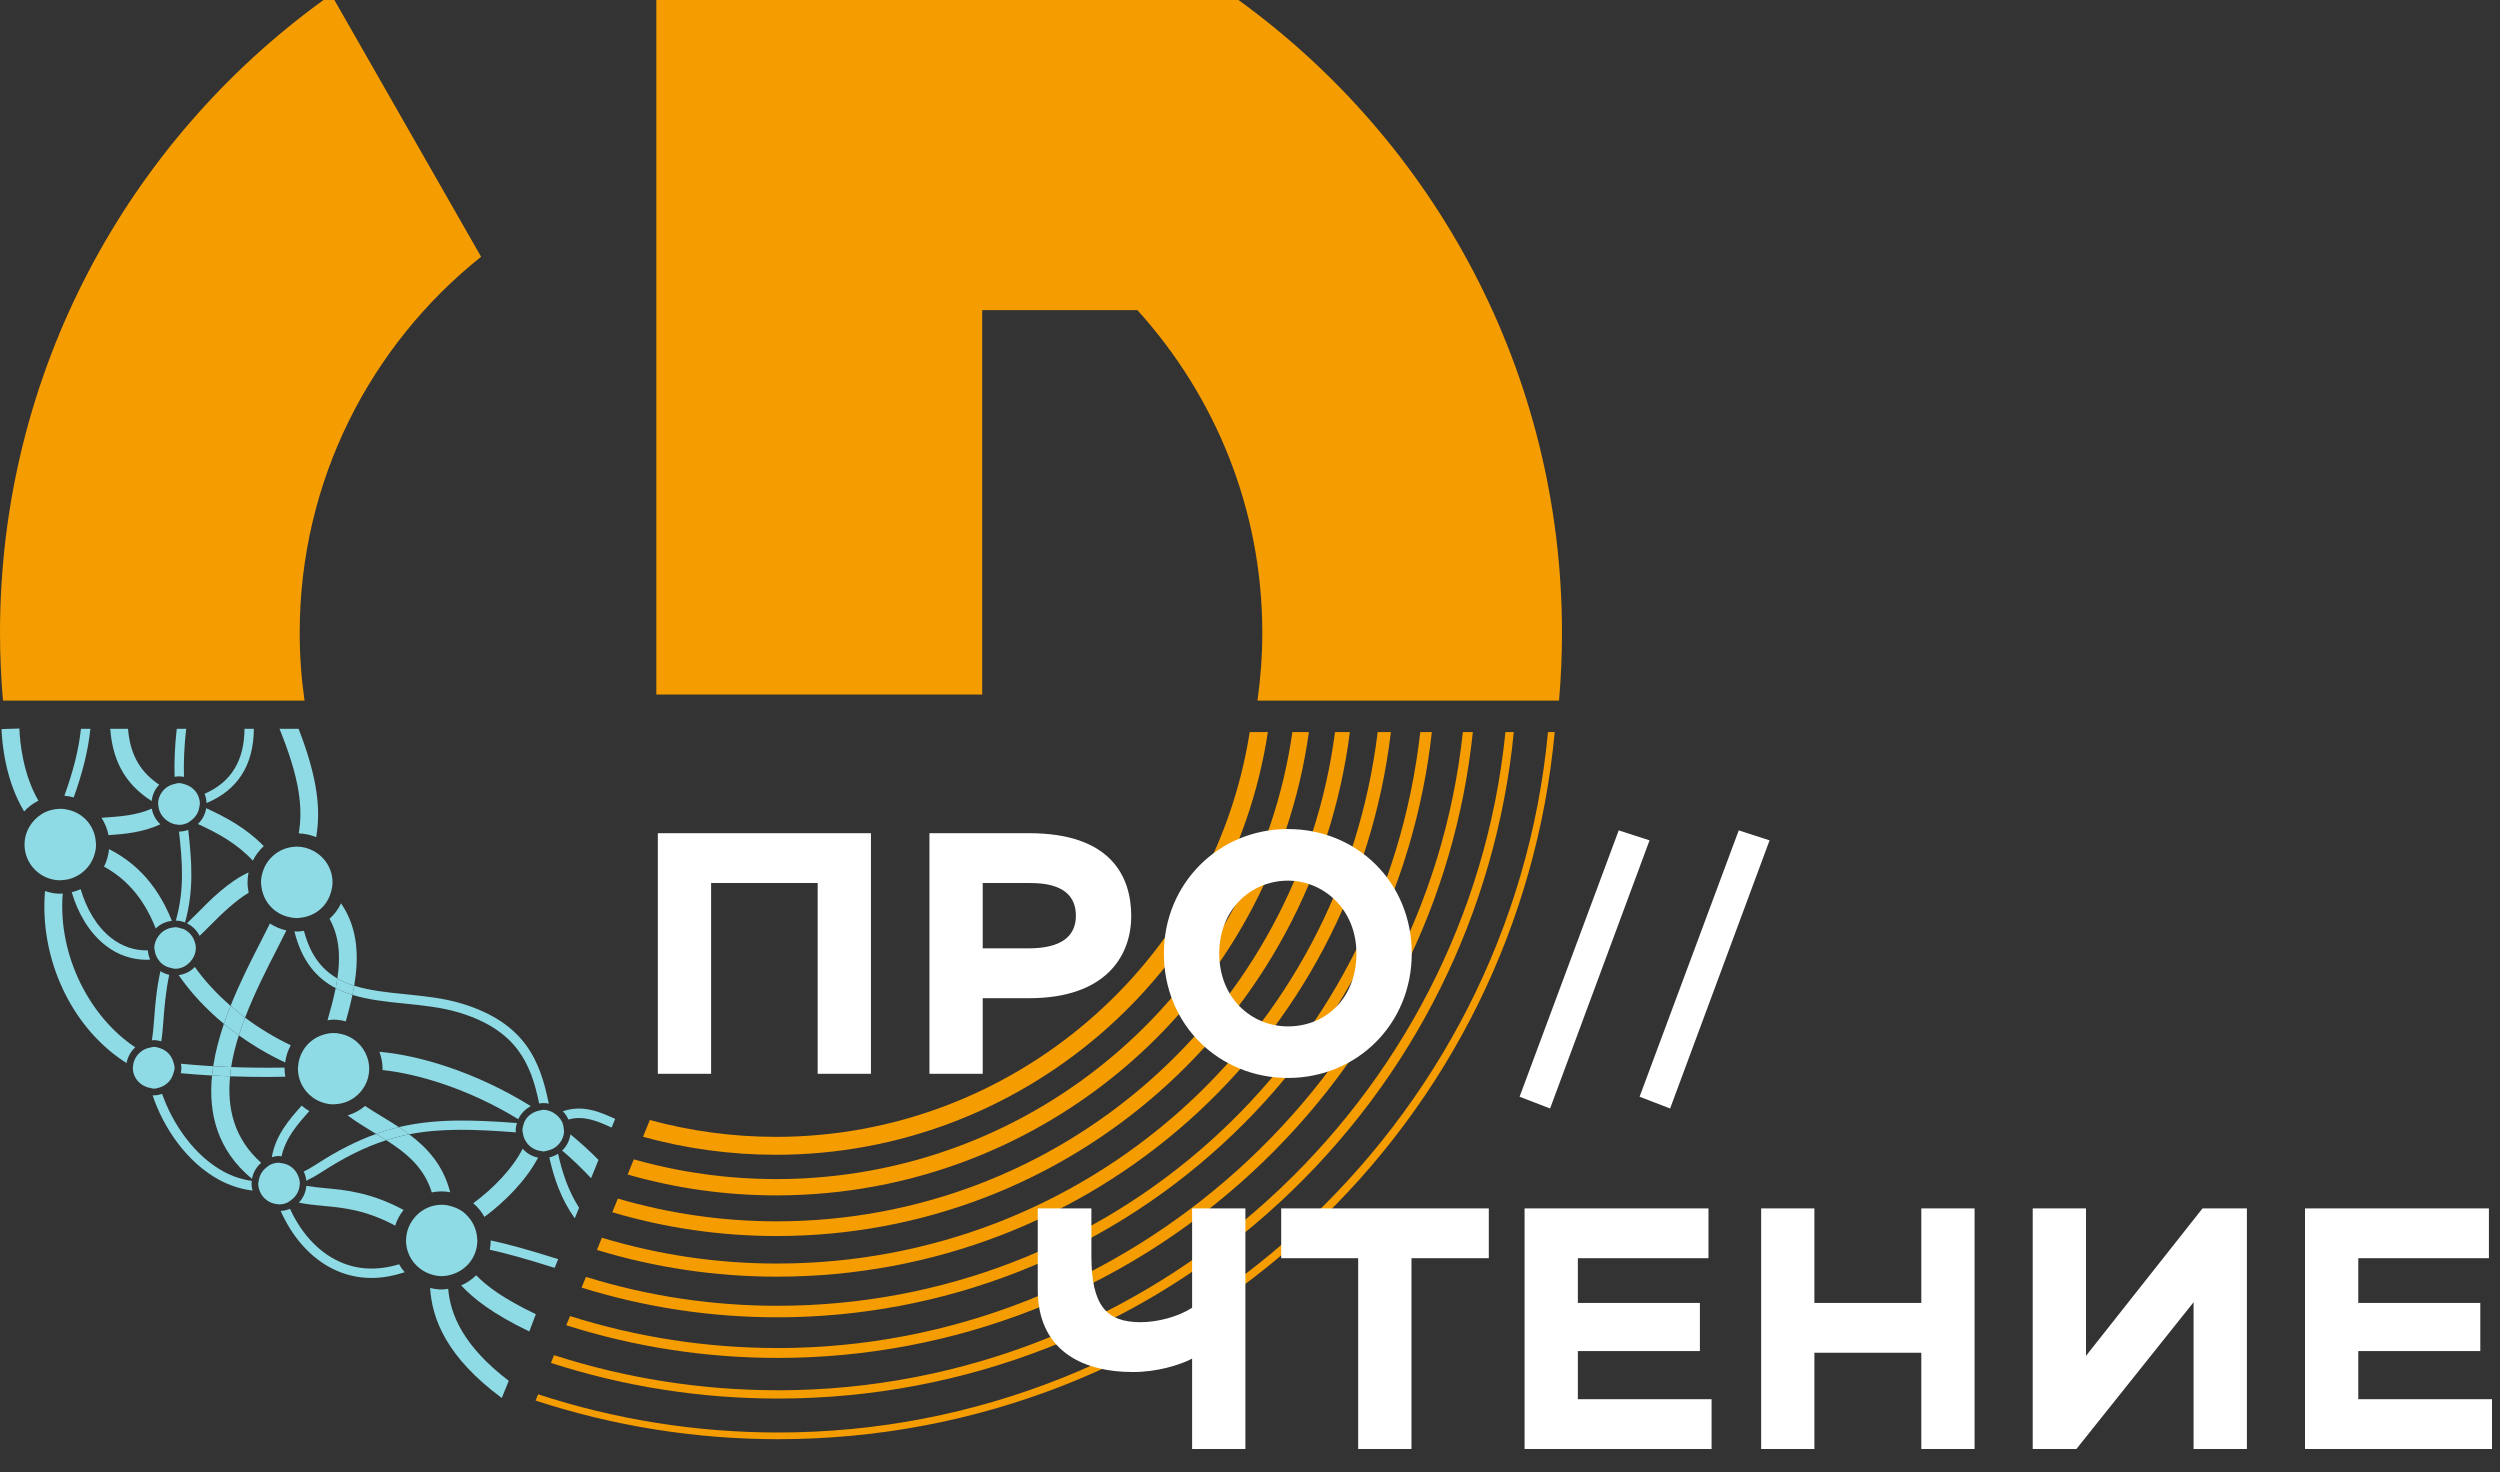 <svg xmlns="http://www.w3.org/2000/svg" width="90" height="53" viewBox="0 0 90 53">
    <rect x="0" y="0" width="90" height="53" fill="#333333" stroke="none"/>
    <g fill="none" fill-rule="evenodd">
        <path fill="#8EDAE5" d="M7.124 29.664c.7.32 1.394.692 1.978 1.32.099-.2.232-.376.394-.524-.636-.653-1.37-1.043-2.073-1.366-.035.224-.142.422-.3.57M5.46 28.838c.024-.228.121-.433.273-.589-.614-.415-1.039-.982-1.125-2.012h-.64c.101 1.364.712 2.098 1.491 2.6M17.037 43.316c.163.139.3.305.403.493.75-.557 1.509-1.328 1.931-2.135-.22-.042-.412-.158-.555-.32-.368.727-1.08 1.45-1.779 1.962M7.676 38.384c-.444-.026-.835-.057-1.162-.09.007.048.015.096.015.145 0 .067-.007.132-.02.196.331.033.709.061 1.124.084.011-.112.026-.224.043-.335M6.623 27.967c-.015-.527.007-1.103.08-1.73h-.34c-.071.626-.093 1.2-.078 1.728.052-.008.104-.016.158-.016.062 0 .121.007.18.018M10.247 38.433c-.697.012-1.345.003-1.926-.019-.018.112-.027.222-.038.333.434.015.892.024 1.362.024.207 0 .418-.006.627-.01-.015-.094-.029-.19-.029-.288 0-.014.004-.027.004-.04M6.092 35.094c-.115-.025-.221-.071-.318-.133-.144.665-.188 1.235-.225 1.728-.023.29-.045.539-.081.763.022-.002.043-.007.066-.007.095 0 .185.017.272.042.037-.235.058-.49.079-.772.036-.466.078-1.002.207-1.621M6.777 29.875c-.105.038-.216.062-.333.062.119 1.086.206 2.063-.113 3.204.117.004.228.027.331.068.33-1.197.238-2.208.115-3.334M13.773 38.473c0 .016-.004.032-.005.048 1.275.134 3.098.676 4.89 1.77.093-.203.254-.368.453-.469-2.002-1.247-4.066-1.84-5.452-1.957.07.19.114.393.114.608M20.535 40.837c-.032.228-.138.432-.298.583.36.302.706.64 1.042.995l.267-.658c-.326-.33-.664-.637-1.011-.92M9.139 26.236h-.337c-.008 1.146-.476 1.92-1.436 2.34.042.104.065.216.069.334 1.125-.468 1.695-1.366 1.704-2.674M5.774 29.674c-.16-.147-.27-.343-.309-.565-.54.244-1.157.287-1.716.324l-.096.007c.122.188.21.4.254.626.58-.039 1.249-.102 1.867-.392M3.807 34.042c.44.34.943.511 1.485.511.038 0 .077-.008.115-.01-.047-.101-.075-.212-.086-.329-.479.008-.917-.138-1.308-.44-.545-.421-.912-1.088-1.109-1.764-.102.047-.21.084-.322.11.216.734.619 1.453 1.225 1.922M16.136 46.398c-.078.01-.155.023-.235.023-.144 0-.283-.022-.417-.055.068 1.115.59 2.49 2.58 3.962l.251-.618c-1.627-1.244-2.1-2.37-2.18-3.312M12.145 35.224c.188.108.391.194.606.262.169-.992.153-2.06-.473-2.965-.101.212-.242.4-.416.556.368.651.396 1.399.283 2.147M13.769 40.207c-.22-.133-.43-.262-.626-.393-.182.154-.393.27-.627.34.289.22.606.413.92.603l.105.064c.274-.098.546-.179.819-.244-.2-.13-.399-.253-.591-.37M14.73 40.835c-.276.054-.55.125-.823.212.725.463 1.363.982 1.637 1.88.116-.024.235-.037.357-.037.104 0 .205.014.305.031-.247-.975-.83-1.605-1.476-2.086M8.953 32.14c-.026-.122-.041-.246-.041-.375 0-.123.013-.243.036-.358-.734.34-1.362.975-1.86 1.48-.121.122-.242.243-.358.353.198.096.358.255.456.453.114-.109.231-.225.36-.355.477-.484.939-.918 1.407-1.199M12.448 36.77c.085-.3.17-.62.24-.954-.21-.065-.412-.144-.604-.243-.08.395-.186.784-.294 1.156.073-.009.144-.022.218-.022.153 0 .299.026.44.062M2.258 32.165c-.03.002-.058.009-.088.009-.192 0-.375-.038-.549-.096-.208 2.428.948 4.937 2.936 6.194.038-.224.151-.422.313-.568-1.617-1.071-2.792-3.278-2.612-5.539M20.091 41.534c-.095.062-.202.108-.316.133.17.754.422 1.499.917 2.193l.155-.382c-.393-.616-.608-1.275-.756-1.944M14.561 36.128c.663.067 1.348.136 1.974.327 2.065.632 2.58 1.834 2.875 3.271.048-.007.097-.015.147-.015.068 0 .135.007.199.02-.307-1.53-.846-2.902-3.122-3.599-.658-.201-1.36-.271-2.039-.34-.662-.066-1.291-.132-1.844-.306-.02.11-.04.221-.063.33.587.181 1.233.248 1.873.312"/>
        <path fill="#8EDAE5" d="M12.084 35.573c.024-.116.044-.232.061-.349-.55-.315-.973-.833-1.203-1.714-.085.013-.17.026-.259.026-.03 0-.056-.007-.085-.008.269 1.087.81 1.693 1.486 2.045"/>
        <path fill="#8EDAE5" d="M12.084 35.573c.192.1.394.178.604.243.023-.109.044-.22.063-.33-.215-.068-.418-.154-.606-.262-.017.117-.037.233-.06.349M8.284 38.747c-.225-.008-.442-.017-.651-.028-.136 1.36.185 2.684 1.439 3.72.04-.23.16-.43.33-.578-.973-.867-1.234-1.962-1.118-3.114M14.227 44.123c.066-.208.169-.398.303-.565-1.175-.63-2.078-.717-2.836-.786-.24-.022-.456-.047-.665-.082-.02.235-.117.446-.271.605.29.06.579.089.877.116.729.068 1.533.144 2.592.712M17.142 45.909c-.154.153-.338.278-.54.365.419.455 1.111 1.015 2.453 1.659l.227-.602.008-.02c-1.178-.565-1.765-1.007-2.148-1.402M8.598 37.27c-.185-.132-.365-.269-.538-.412-.17.502-.306 1.015-.384 1.526.204.011.418.022.645.03.06-.38.156-.762.277-1.143M8.3 36.21c.169.146.341.288.523.425.34-.888.777-1.744 1.158-2.486.12-.234.229-.449.33-.654-.215-.046-.415-.132-.594-.249-.096.193-.198.395-.308.61-.351.684-.765 1.493-1.109 2.354M10.755 30.001c.221.01.433.055.627.138.158-.927.089-2.045-.633-3.903h-.688c.75 1.843.842 2.878.694 3.765"/>
        <path fill="#8EDAE5" d="M7.676 38.384c-.017.111-.032.223-.043.335.208.01.426.02.65.028.012-.11.02-.22.038-.333-.227-.008-.44-.019-.645-.03M5.837 39.381c-.096.031-.197.052-.303.052-.014 0-.027-.003-.04-.003.39 1.173 1.23 2.412 2.395 3.044.326.177.733.33 1.202.386-.022-.08-.036-.164-.036-.251 0-.034.006-.065.01-.097-.346-.05-.686-.156-1.015-.335-1.041-.564-1.832-1.705-2.213-2.796M14.36 40.577c.124.082.249.167.37.258 1.119-.22 2.302-.188 3.842-.07-.001-.021-.007-.041-.007-.063 0-.095.018-.186.044-.273-1.69-.128-2.987-.152-4.25.148M13.907 41.047c-.12-.076-.243-.15-.366-.226-.69.246-1.392.6-2.169 1.104-.146.095-.292.178-.438.252.05.101.08.212.093.33.173-.085.35-.181.53-.298.851-.554 1.604-.923 2.35-1.162M20.262 40.007c.084.085.152.185.2.296.552-.157 1.046.057 1.557.29l.127-.313c-.537-.245-1.168-.525-1.884-.273"/>
        <path fill="#8EDAE5" d="M14.36 40.577c-.273.065-.545.146-.819.244.123.075.246.15.366.226.274-.088.547-.158.824-.212-.122-.091-.247-.176-.371-.258M5.606 33.426c.153-.152.357-.25.582-.276-.593-1.483-1.483-2.184-2.263-2.581-.022.226-.083.438-.182.63.665.364 1.374.983 1.863 2.227M10.266 38.25c.028-.224.097-.432.201-.62-.58-.278-1.136-.615-1.644-.995-.081.21-.157.422-.225.636.52.373 1.08.705 1.668.978M.698 26.236H.37l-.315.012c.019.517.14 1.845.813 2.964.146-.16.32-.29.515-.387-.561-.968-.667-2.125-.685-2.589M8.06 36.858c.074-.218.155-.435.24-.648-.5-.434-.937-.907-1.286-1.399-.151.158-.354.263-.582.293.43.627.984 1.223 1.628 1.754"/>
        <path fill="#8EDAE5" d="M8.823 36.635c-.181-.137-.355-.28-.523-.425-.085.213-.166.43-.24.648.173.143.353.28.538.413.068-.213.144-.426.225-.636M3.254 26.236h-.34c-.083.78-.291 1.566-.597 2.411.116.01.228.03.337.06.309-.862.518-1.668.6-2.47M12.248 45.432c-.872-.384-1.463-1.16-1.807-1.915-.105.045-.218.07-.337.077.37.837 1.027 1.715 2.007 2.147.4.177.825.265 1.268.265.385 0 .783-.073 1.19-.205-.077-.089-.143-.184-.201-.287-.759.228-1.47.206-2.12-.082M11.137 39.999c-.099-.057-.19-.122-.277-.196-.456.509-.94 1.072-1.075 1.854.084-.023.17-.04.261-.04.031 0 .06.007.09.01.145-.658.572-1.15.998-1.624l.003-.004zM17.666 44.655c0 .115-.013.227-.034.335.556.121 1.308.328 2.336.653l.127-.314c-1.056-.334-1.84-.548-2.429-.674M6.302 33.379c-.01 0-.017.005-.026.005-.01 0-.017.005-.026.005-.226.017-.417.134-.543.307-.09.124-.153.267-.153.432 0 .025.012.046.015.071.011.118.05.224.111.32.044.069.094.13.157.18.09.074.195.121.313.146.042.01.082.025.127.026.009 0 .016.005.025.005.23 0 .428-.11.566-.274.109-.13.182-.292.182-.474 0-.092-.022-.178-.052-.26-.073-.193-.218-.351-.408-.43-.02-.01-.045-.007-.067-.014-.07-.023-.142-.045-.221-.045M5.7 28.983v.005c.015.234.138.431.32.56.114.08.247.136.397.142.01 0 .017.005.026.005.11 0 .213-.026.307-.069.043-.02.078-.051.116-.078.18-.126.3-.32.318-.55 0-.004.002-.007.003-.01 0-.016.009-.03.009-.045 0-.101-.022-.197-.058-.285-.09-.216-.279-.37-.508-.43-.061-.016-.12-.037-.187-.037-.053 0-.101.02-.152.03-.129.028-.246.08-.342.165-.156.138-.258.333-.258.557 0 .014.008.026.008.04M10.462 43.217c.187-.129.315-.331.327-.572 0-.013.007-.024.007-.036l-.001-.006c-.001-.12-.036-.228-.087-.329-.117-.23-.344-.388-.614-.406-.017 0-.03-.01-.048-.01-.103 0-.202.022-.291.06-.06.025-.11.068-.16.108-.16.123-.265.303-.286.514-.002.024-.013.044-.013.069v.003c.001.095.022.184.055.267.104.268.356.457.657.473.014 0 .025.007.038.007.107 0 .208-.024.3-.065.044-.019.077-.051.116-.077M2.17 31.69c.05 0 .098-.009.147-.014.052-.006.103-.012.152-.024.114-.028.22-.072.32-.128.223-.123.403-.307.52-.533.092-.177.149-.375.149-.588 0-.017-.005-.032-.006-.049-.003-.086-.014-.17-.033-.251-.056-.231-.172-.44-.334-.603-.162-.165-.369-.282-.6-.34-.1-.026-.206-.044-.315-.044-.01 0-.02.003-.031.003-.173.004-.337.041-.486.107-.201.089-.372.23-.504.402-.165.216-.266.483-.266.775 0 .535.328.994.794 1.188.152.064.318.1.493.1M5.754 39.147c.252-.079.437-.28.498-.54.014-.055.034-.108.034-.168 0-.061-.02-.115-.035-.172-.062-.257-.246-.457-.496-.535-.071-.023-.143-.045-.221-.045-.044 0-.083.018-.124.025-.12.02-.226.066-.32.136-.176.133-.296.332-.303.568 0 .008-.005.015-.005.023 0 .371.274.666.628.727.042.008.08.026.124.026.078 0 .15-.023.22-.045M19.458 39.972c-.027.004-.053.01-.079.016-.232.058-.425.212-.515.43-.004.01-.003.02-.006.03-.029.08-.051.164-.051.254 0 .029.013.054.016.082.014.114.051.216.11.308.119.191.315.321.55.345.026.003.048.015.074.015.059 0 .11-.02.165-.033.118-.027.225-.076.314-.152l.005-.004c.16-.137.266-.334.266-.561 0-.018-.009-.033-.01-.051-.007-.094-.026-.182-.064-.263-.051-.109-.13-.197-.224-.27-.062-.047-.127-.089-.202-.116-.079-.028-.161-.05-.25-.05-.035 0-.065.015-.099.02M9.396 31.765c0 .053.009.103.015.154.044.363.236.679.518.884.166.121.36.2.572.231l.028.003c.05.006.101.015.154.015.055 0 .107-.01.16-.016.288-.036.547-.162.744-.356.16-.158.273-.358.334-.581.029-.107.05-.218.05-.334 0-.494-.284-.92-.694-1.135-.178-.094-.379-.152-.594-.152-.01 0-.02.003-.031.003-.323.008-.615.136-.837.34-.12.11-.219.243-.29.392-.03.064-.055.132-.075.201-.032.113-.054.229-.054.351M16.124 45.917c.052-.009.1-.024.15-.038.211-.065.402-.18.552-.336.168-.175.287-.396.335-.642.015-.08.024-.161.024-.245 0-.032-.007-.062-.009-.093-.013-.17-.057-.332-.13-.478-.099-.196-.242-.366-.422-.49-.1-.067-.21-.116-.326-.154-.126-.041-.258-.07-.397-.07-.086 0-.17.01-.252.026-.276.056-.518.202-.7.405-.143.16-.248.353-.298.569-.02.092-.034.187-.034.285 0 .256.077.493.206.693.065.1.145.188.234.267.124.108.267.193.425.248.132.046.272.076.419.076.076 0 .15-.01.223-.023M13.292 38.473c0-.21-.055-.405-.144-.58-.167-.327-.468-.573-.832-.663-.1-.024-.201-.041-.307-.041-.129 0-.25.024-.367.06-.312.093-.573.3-.736.576-.104.176-.167.378-.177.595l-.003.03-.002.023c0 .097.013.19.034.282.061.273.212.51.418.687.085.074.18.138.284.187.167.08.351.128.549.128.018 0 .035-.005.053-.006.255-.01.49-.093.686-.232.324-.23.538-.605.543-1.031l.001-.015M.697 26.224l-.327.013h.328v-.013M19.29 47.311l-.008.02.009-.02h-.001"/>
        <path fill="#F59C00" d="M10.789 22.78c0-5.482 2.554-10.362 6.53-13.537L12.038 0h-.392C4.593 5.108 0 13.406 0 22.78c0 .824.037 1.638.107 2.442h10.856c-.113-.798-.174-1.612-.174-2.441M56.231 22.78c0-9.374-4.593-17.672-11.646-22.78H23.628v25.004h11.731V11.165h5.587c2.785 3.075 4.497 7.141 4.497 11.616 0 .829-.062 1.643-.175 2.441h10.857c.07-.804.106-1.618.106-2.441M27.934 40.927c-1.54 0-3.067-.206-4.54-.606l-.246.603c1.552.43 3.162.648 4.786.648 8.856 0 16.387-6.513 17.709-15.217h-.653c-1.315 8.342-8.552 14.572-17.056 14.572"/>
        <path fill="#F59C00" d="M27.946 42.447c-1.743 0-3.468-.24-5.129-.711l-.222.547c1.732.498 3.532.751 5.351.751 9.686 0 17.848-7.14 19.174-16.679h-.594c-1.32 9.208-9.215 16.092-18.58 16.092"/>
        <path fill="#F59C00" d="M27.958 43.968c-1.945 0-3.867-.278-5.715-.82l-.201.493c1.913.567 3.902.856 5.916.856 10.518 0 19.309-7.77 20.638-18.142h-.535c-1.325 10.075-9.876 17.613-20.103 17.613"/>
        <path fill="#F59C00" d="M27.97 45.488c-2.147 0-4.266-.314-6.302-.93l-.179.44c2.093.637 4.272.962 6.481.962 11.349 0 20.769-8.398 22.102-19.605h-.476C48.267 37.295 39.06 45.488 27.97 45.488"/>
        <path fill="#F59C00" d="M27.982 47.008c-2.35 0-4.665-.351-6.888-1.04l-.157.386c2.273.708 4.642 1.069 7.045 1.069 5.95 0 11.64-2.212 16.022-6.23 4.246-3.891 6.91-9.147 7.543-14.838h-.418c-1.332 11.806-11.195 20.653-23.147 20.653"/>
        <path fill="#F59C00" d="M27.994 48.529c-2.552 0-5.065-.39-7.474-1.151l-.135.332c2.452.778 5.011 1.175 7.61 1.175 6.338 0 12.394-2.364 17.053-6.656 4.523-4.168 7.338-9.791 7.974-15.874h-.36C51.335 38.825 40.595 48.53 27.994 48.53"/>
        <path fill="#F59C00" d="M28.006 50.049c-2.754 0-5.463-.427-8.06-1.263l-.113.279c2.633.85 5.38 1.283 8.173 1.283 6.729 0 13.152-2.516 18.086-7.084 4.8-4.444 7.768-10.435 8.405-16.909h-.302C52.866 39.677 41.457 50.05 28.006 50.05"/>
        <path fill="#F59C00" d="M28.018 51.57c-2.956 0-5.862-.466-8.646-1.375l-.091.225c2.812.92 5.75 1.391 8.737 1.391 7.118 0 13.907-2.668 19.117-7.512 5.076-4.72 8.198-11.078 8.835-17.944h-.243C54.397 40.53 42.317 51.57 28.018 51.57"/>
        <path fill="#FFF" d="M29.436 31.789L25.6 31.789 25.6 38.657 23.682 38.657 23.682 29.995 31.354 29.995 31.354 38.657 29.436 38.657zM35.378 31.789v2.352h1.646c1.2 0 1.708-.446 1.708-1.176 0-.68-.421-1.176-1.634-1.176h-1.72zm-1.918 6.868v-8.662h3.589c2.945 0 3.675 1.56 3.675 2.982 0 1.46-.94 2.958-3.675 2.958h-1.671v2.722H33.46zM46.368 36.95c1.362 0 2.463-1.015 2.463-2.624 0-1.609-1.201-2.623-2.463-2.623-1.312 0-2.475 1.014-2.475 2.623 0 1.609 1.163 2.624 2.475 2.624m0-7.104c2.475 0 4.455 1.906 4.455 4.48 0 2.55-1.98 4.48-4.455 4.48S41.9 36.9 41.9 34.325c0-2.5 1.955-4.48 4.467-4.48M58.274 29.893L59.384 30.252 55.803 39.906 54.705 39.482zM62.595 29.893L63.705 30.252 60.124 39.906 59.025 39.482zM44.834 52.164h-1.918V48.91c-.47.248-1.3.483-2.117.483-1.93 0-3.44-.841-3.44-2.97v-2.92h1.931v1.707c0 1.783.532 2.389 1.77 2.389.618 0 1.36-.198 1.856-.52v-3.576h1.918v8.662zM46.123 43.502L53.597 43.502 53.597 45.296 50.813 45.296 50.813 52.164 48.894 52.164 48.894 45.296 46.123 45.296zM54.885 43.502L61.505 43.502 61.505 45.296 56.803 45.296 56.803 46.905 61.196 46.905 61.196 48.638 56.803 48.638 56.803 50.37 61.617 50.37 61.617 52.164 54.885 52.164zM69.167 48.699L65.318 48.699 65.318 52.164 63.401 52.164 63.401 43.502 65.318 43.502 65.318 46.905 69.167 46.905 69.167 43.502 71.085 43.502 71.085 52.164 69.167 52.164zM73.178 52.164L73.178 43.502 75.096 43.502 75.096 48.81 79.291 43.502 80.888 43.502 80.888 52.164 78.969 52.164 78.969 46.88 74.75 52.164zM82.98 43.502L89.601 43.502 89.601 45.296 84.898 45.296 84.898 46.905 89.291 46.905 89.291 48.638 84.898 48.638 84.898 50.37 89.712 50.37 89.712 52.164 82.98 52.164z"/>
    </g>
</svg>
